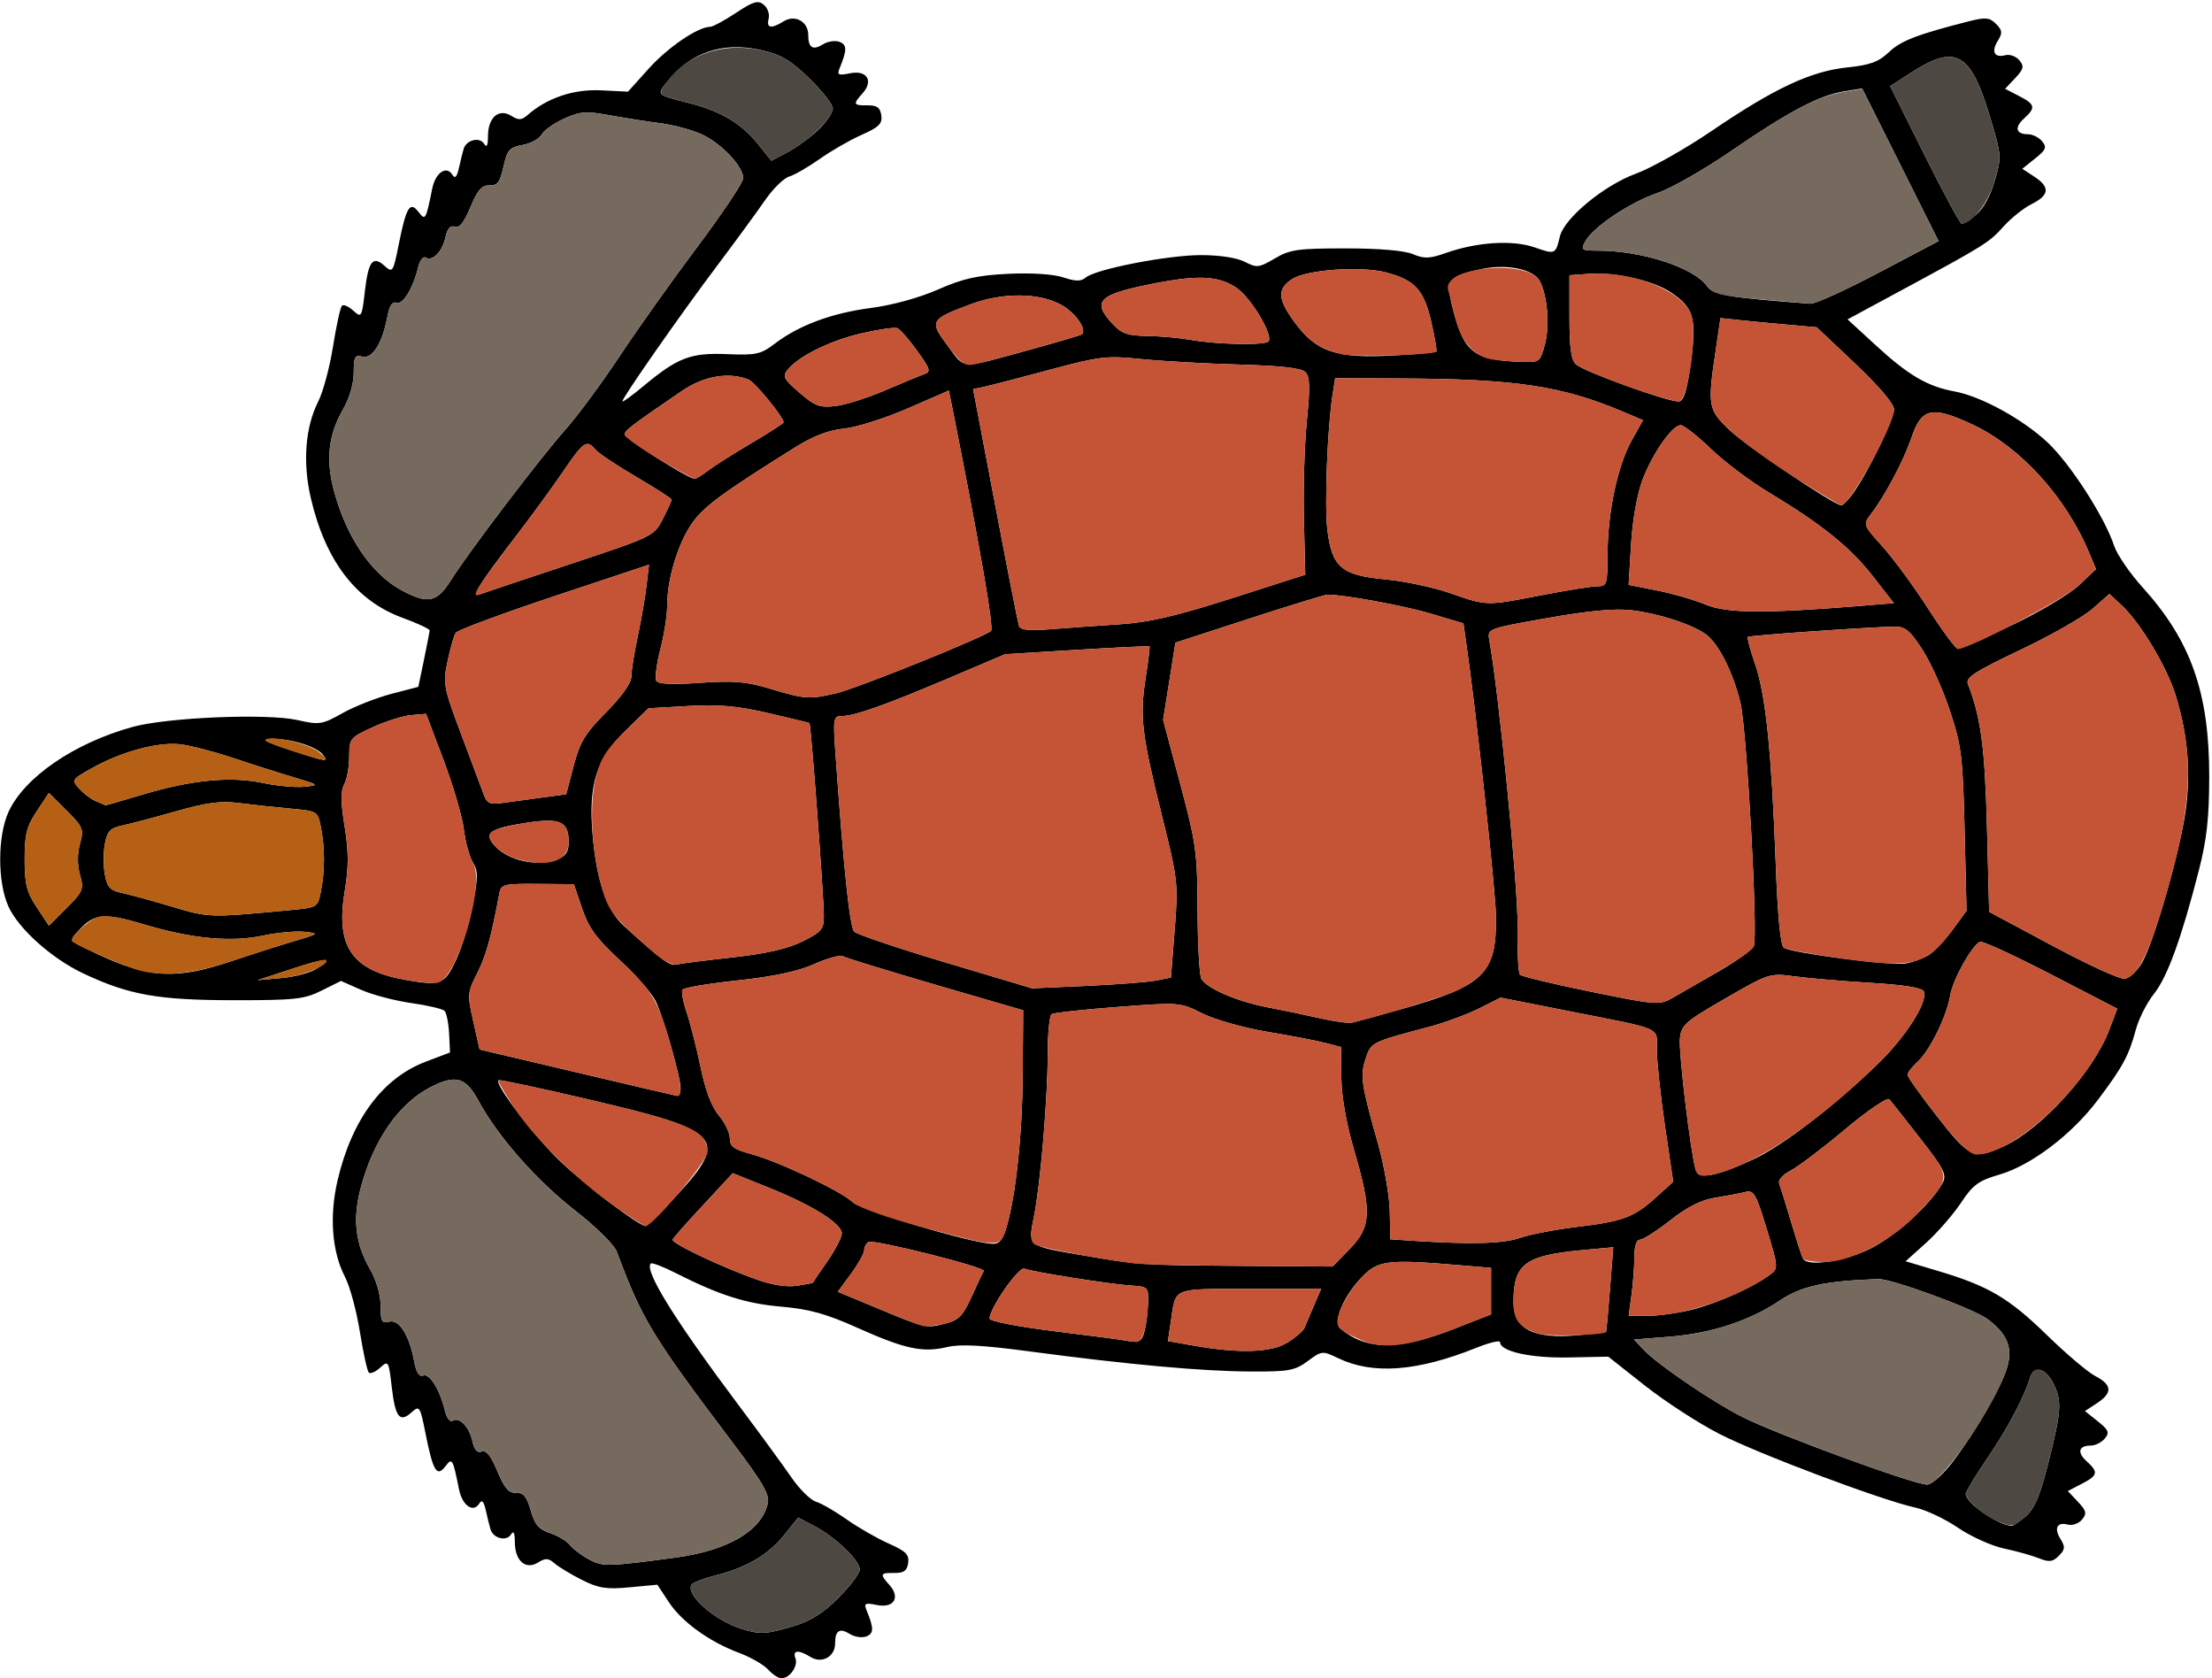 <?xml version="1.0" encoding="UTF-8" standalone="no"?>
<!DOCTYPE svg PUBLIC "-//W3C//DTD SVG 1.1//EN"
"http://www.w3.org/Graphics/SVG/1.1/DTD/svg11.dtd">
<svg width="791px" height="600px"
xmlns="http://www.w3.org/2000/svg" version="1.1">
<g transform="translate(0000, 0000) scale(1, 1)">
<path fill="#000000" stroke="none" d="
M 274.66 596.86
C 273.09 595.14 268.48 592.48 264.41 590.96
C 253.73 586.99 243.90 579.90 239.17 572.77
L 235.06 566.54
L 225.13 567.47
C 216.87 568.26 214.05 567.81 208.09 564.82
C 204.17 562.85 199.77 560.18 198.31 558.91
C 196.13 557.01 195.08 556.94 192.43 558.59
C 188.00 561.36 184.14 558.03 184.11 551.41
C 184.09 547.89 183.68 547.06 182.68 548.64
C 181.08 551.14 176.41 549.98 175.43 546.83
C 175.08 545.71 174.32 542.67 173.75 540.08
C 173.01 536.72 172.34 535.98 171.38 537.52
C 169.25 540.98 165.31 538.26 164.16 532.51
C 161.88 521.28 161.72 521.01 159.21 524.29
C 156.21 528.19 154.85 525.92 152.21 512.69
C 150.24 502.74 150.00 502.37 147.22 504.88
C 142.94 508.75 141.36 506.75 140.09 495.90
C 139.00 486.50 138.87 486.29 135.93 488.96
C 134.25 490.48 132.44 491.26 131.88 490.70
C 131.33 490.16 129.89 483.60 128.69 476.13
C 127.50 468.66 125.10 459.81 123.36 456.48
C 118.70 447.52 117.72 434.77 120.72 421.98
C 125.82 400.18 136.86 385.36 152.34 379.52
L 160.92 376.27
L 160.60 369.49
C 160.41 365.76 159.67 362.11 158.95 361.39
C 158.23 360.67 152.87 359.41 147.02 358.59
C 141.20 357.76 133.16 355.65 129.17 353.89
L 121.93 350.69
L 115.00 354.14
C 108.80 357.25 105.52 357.60 83.26 357.58
C 56.47 357.55 46.02 355.68 29.77 348.00
C 18.48 342.67 6.66 332.08 3.01 324.06
C -0.91 315.42 -0.91 298.98 3.01 290.34
C 8.68 277.87 26.56 265.62 47.51 259.86
C 59.90 256.46 95.45 254.99 106.35 257.42
C 114.23 259.20 115.14 259.06 122.51 254.94
C 126.78 252.54 134.65 249.46 139.95 248.06
L 149.59 245.55
L 151.59 235.97
C 152.68 230.70 153.60 225.95 153.65 225.41
C 153.68 224.88 149.33 222.83 143.98 220.88
C 127.30 214.80 116.38 200.54 111.14 178.02
C 108.18 165.31 109.17 152.62 113.81 143.52
C 115.51 140.19 117.90 131.34 119.08 123.87
C 120.28 116.40 121.72 109.84 122.27 109.30
C 122.83 108.74 124.64 109.52 126.32 111.04
C 129.27 113.71 129.39 113.50 130.48 104.10
C 131.75 93.25 133.33 91.25 137.61 95.12
C 140.39 97.63 140.63 97.26 142.60 87.31
C 145.25 74.08 146.61 71.81 149.60 75.71
C 152.12 78.99 152.28 78.72 154.55 67.49
C 155.70 61.74 159.64 59.02 161.77 62.48
C 162.73 64.02 163.40 63.28 164.14 59.92
C 164.72 57.33 165.47 54.29 165.82 53.17
C 166.80 50.02 171.47 48.86 173.08 51.36
C 174.07 52.94 174.48 52.11 174.50 48.59
C 174.53 41.97 178.39 38.64 182.83 41.41
C 185.47 43.06 186.53 42.99 188.70 41.09
C 195.64 35.01 205.15 31.81 214.88 32.29
L 224.57 32.77
L 231.98 24.53
C 238.76 16.98 249.58 9.60 253.89 9.60
C 254.87 9.60 259.03 7.36 263.16 4.62
C 269.45 0.46 271.07 -0.02 273.15 1.71
C 274.51 2.85 275.28 5.09 274.86 6.69
C 273.98 10.10 275.78 10.40 280.24 7.62
C 284.26 5.10 289.02 7.71 289.02 12.43
C 289.02 17.07 290.62 18.13 294.26 15.86
C 295.98 14.78 298.66 14.38 300.20 14.96
C 302.92 16.02 302.92 17.89 300.24 24.40
C 299.25 26.80 299.76 27.06 304.04 26.19
C 310.06 24.99 312.46 28.93 308.43 33.39
C 304.92 37.26 305.11 37.74 310.24 37.66
C 313.61 37.62 314.75 38.45 315.15 41.23
C 315.58 44.22 314.32 45.47 308.09 48.22
C 303.91 50.08 297.20 53.94 293.17 56.80
C 289.12 59.66 284.20 62.51 282.21 63.12
C 280.24 63.71 276.31 67.58 273.49 71.71
C 270.65 75.82 263.11 86.14 256.71 94.64
C 243.86 111.66 222.57 142.13 222.57 143.46
C 222.57 143.92 226.00 141.46 230.17 137.97
C 242.39 127.81 246.97 126.06 260.04 126.61
C 270.37 127.04 272.06 126.67 277.06 122.86
C 285.69 116.29 297.44 111.92 311.44 110.10
C 319.12 109.10 328.73 106.45 335.45 103.50
C 344.37 99.57 349.50 98.43 360.48 97.89
C 368.82 97.49 376.62 98.00 380.16 99.15
C 384.66 100.64 386.55 100.66 388.29 99.20
C 391.95 96.18 417.58 91.20 429.53 91.20
C 436.14 91.20 442.34 92.16 445.14 93.60
C 449.43 95.82 450.21 95.73 455.87 92.40
C 461.26 89.20 464.11 88.80 481.16 88.80
C 493.19 88.80 502.19 89.57 505.23 90.85
C 509.31 92.58 511.25 92.50 517.22 90.38
C 528.29 86.50 540.97 85.71 548.83 88.46
C 556.15 91.01 556.26 90.96 557.80 84.56
C 559.35 78.00 573.65 66.21 584.97 62.10
C 590.40 60.13 602.70 53.20 612.29 46.67
C 634.59 31.52 647.58 25.44 660.63 24.10
C 668.76 23.25 671.81 22.13 675.47 18.64
C 679.70 14.58 685.66 12.29 704.20 7.58
C 710.04 6.10 711.47 6.24 713.77 8.54
C 716.03 10.82 716.14 11.78 714.46 14.50
C 711.98 18.45 713.13 20.77 717.06 19.74
C 718.66 19.31 720.93 20.13 722.10 21.54
C 723.89 23.71 723.68 24.67 720.63 27.92
L 717.02 31.74
L 721.99 34.32
C 727.80 37.31 728.06 38.50 723.78 42.37
C 720.24 45.57 720.87 48.00 725.25 48.00
C 726.86 48.00 729.10 49.14 730.25 50.51
C 732.01 52.64 731.64 53.57 727.74 56.67
L 723.16 60.34
L 727.45 63.15
C 733.15 66.88 732.88 69.76 726.55 72.93
C 723.68 74.35 719.19 77.94 716.54 80.88
C 711.29 86.74 709.85 87.63 680.61 103.42
L 660.68 114.18
L 671.00 123.65
C 682.39 134.13 689.34 138.19 698.83 139.92
C 708.35 141.65 723.19 149.76 732.16 158.13
C 740.29 165.73 752.65 184.91 756.01 195.15
C 757.04 198.26 761.63 204.98 766.25 210.06
C 783.49 229.15 790.04 247.76 790.01 277.60
C 789.99 292.40 789.14 300.10 786.29 311.20
C 780.05 335.54 775.02 349.34 770.23 355.34
C 767.70 358.50 764.79 364.26 763.75 368.14
C 761.25 377.42 759.10 381.38 750.22 393.18
C 740.90 405.58 726.36 416.62 714.99 419.92
C 707.51 422.10 705.53 423.54 701.22 430.03
C 698.47 434.19 692.88 440.59 688.83 444.26
L 681.44 450.91
L 693.39 454.48
C 711.20 459.81 718.46 464.13 732.09 477.41
C 738.88 484.03 746.63 490.59 749.30 491.97
C 755.31 495.07 755.49 497.98 749.86 501.65
L 745.57 504.46
L 750.15 508.13
C 754.06 511.23 754.43 512.16 752.67 514.29
C 751.51 515.66 749.27 516.80 747.67 516.80
C 743.28 516.80 742.66 519.23 746.20 522.43
C 750.47 526.30 750.22 527.49 744.40 530.48
L 739.44 533.06
L 743.04 536.88
C 746.10 540.13 746.31 541.09 744.52 543.26
C 743.35 544.67 741.07 545.49 739.47 545.06
C 735.55 544.03 734.40 546.35 736.88 550.30
C 738.56 553.01 738.46 553.98 736.24 556.21
C 734.04 558.40 732.76 558.56 729.07 557.07
C 726.58 556.08 720.95 554.51 716.54 553.58
C 712.14 552.64 704.77 549.31 700.18 546.18
C 695.58 543.04 688.75 539.81 684.97 538.99
C 672.89 536.35 628.93 519.84 614.87 512.64
C 607.37 508.82 595.38 501.02 588.19 495.34
L 575.11 485.01
L 560.97 485.30
C 547.34 485.57 536.41 483.14 536.41 479.82
C 536.41 479.07 532.63 479.97 528.00 481.82
C 506.83 490.32 490.98 491.52 478.57 485.58
C 472.87 482.85 472.68 482.86 467.63 486.61
C 463.04 490.00 460.86 490.40 447.01 490.32
C 429.89 490.24 403.59 487.86 368.28 483.15
C 351.27 480.88 343.35 480.46 338.66 481.58
C 329.96 483.66 323.57 482.29 306.63 474.70
C 295.41 469.68 289.39 468.00 279.41 467.14
C 266.71 466.05 257.27 463.04 241.59 455.10
C 237.12 452.83 233.12 451.31 232.72 451.71
C 230.29 454.16 241.19 471.76 264.15 502.40
C 271.74 512.51 280.26 524.18 283.08 528.29
C 285.91 532.42 289.85 536.29 291.82 536.88
C 293.81 537.49 298.72 540.34 302.77 543.20
C 306.81 546.06 313.52 549.92 317.70 551.78
C 323.93 554.53 325.19 555.78 324.76 558.77
C 324.36 561.55 323.22 562.38 319.84 562.34
C 314.72 562.26 314.53 562.74 318.03 566.61
C 322.07 571.07 319.67 575.01 313.65 573.81
C 309.37 572.94 308.86 573.20 309.85 575.60
C 312.53 582.11 312.53 583.98 309.80 585.04
C 308.27 585.62 305.59 585.22 303.86 584.14
C 300.23 581.87 298.63 582.93 298.63 587.57
C 298.63 592.29 293.87 594.90 289.85 592.38
C 285.54 589.71 283.32 589.89 284.44 592.82
C 285.50 595.57 282.42 600.00 279.46 600.00
C 278.39 600.00 276.23 598.59 274.66 596.86
M 283.53 581.42
C 289.84 579.55 294.32 576.75 299.83 571.25
C 304.01 567.07 307.43 562.51 307.43 561.10
C 307.43 557.86 298.72 549.50 291.23 545.58
L 285.43 542.54
L 280.34 548.88
C 274.69 555.90 266.83 560.50 255.59 563.31
C 251.49 564.35 247.76 565.79 247.31 566.53
C 245.05 570.16 255.68 579.47 265.42 582.40
C 271.92 584.37 273.98 584.26 283.53 581.42
M 241.48 556.85
C 260.29 554.30 272.19 547.38 274.53 537.60
C 275.30 534.34 272.94 530.24 261.57 515.20
C 233.23 477.71 229.55 471.63 220.60 447.57
C 219.65 445.02 213.27 438.70 205.55 432.69
C 191.76 421.92 177.99 406.27 171.15 393.60
C 166.59 385.12 163.00 384.06 154.08 388.61
C 142.56 394.48 133.43 407.70 128.91 425.01
C 126.06 435.94 127.10 444.70 132.32 453.74
C 134.60 457.68 136.10 462.86 136.10 466.78
C 136.10 472.43 136.52 473.20 139.18 472.50
C 142.75 471.57 146.37 477.33 148.13 486.75
C 148.86 490.69 149.92 492.32 151.36 491.76
C 153.64 490.88 157.34 496.91 159.14 504.46
C 159.74 506.93 160.95 508.48 161.83 507.92
C 164.28 506.42 167.79 510.03 168.93 515.22
C 169.62 518.35 170.67 519.54 172.26 518.93
C 173.86 518.32 175.56 520.43 177.85 525.94
C 180.38 532.02 181.91 533.81 184.56 533.71
C 187.23 533.63 188.38 535.02 189.79 540.00
C 191.23 545.06 192.67 546.75 196.66 548.08
C 199.45 548.99 202.63 550.90 203.74 552.30
C 204.84 553.71 207.92 556.03 210.56 557.46
C 215.52 560.16 217.22 560.11 241.48 556.85
M 724.49 542.00
C 727.59 539.28 729.58 534.53 732.57 522.59
C 737.22 504.16 737.41 500.69 734.11 494.32
C 731.40 489.07 727.30 488.10 725.99 492.40
C 723.80 499.57 717.95 510.59 710.78 521.15
C 706.47 527.49 702.93 533.31 702.93 534.06
C 702.93 537.23 714.06 545.02 719.25 545.50
C 719.87 545.55 722.23 543.98 724.49 542.00
M 698.29 522.62
C 706.70 511.49 715.52 496.21 717.70 489.02
C 719.86 481.86 717.86 476.88 710.70 471.57
C 705.74 467.87 676.37 457.12 671.71 457.28
C 652.67 457.92 644.18 459.76 636.48 464.94
C 625.69 472.21 611.84 476.74 596.80 477.90
L 584.33 478.88
L 587.85 482.62
C 592.67 487.76 612.19 501.04 622.87 506.46
C 635.43 512.83 685.51 531.15 689.26 530.74
C 690.99 530.56 695.06 526.90 698.29 522.62
M 460.40 479.97
C 463.28 478.19 466.00 475.86 466.45 474.77
C 466.90 473.68 468.42 470.10 469.83 466.80
L 472.41 460.80
L 446.93 460.80
C 418.78 460.80 420.54 460.08 418.70 472.32
L 417.64 479.44
L 426.98 481.09
C 443.26 483.95 454.55 483.58 460.40 479.97
M 519.99 475.07
L 533.20 469.90
L 533.20 461.58
L 533.20 453.26
L 520.96 452.24
C 496.46 450.16 492.76 450.62 487.17 456.40
C 480.40 463.39 476.49 472.66 479.32 474.99
C 488.75 482.83 500.12 482.85 519.99 475.07
M 409.32 475.73
C 409.91 473.38 410.47 468.88 410.55 465.73
C 410.71 460.14 410.54 459.98 404.31 459.58
C 396.86 459.10 369.42 454.74 366.31 453.55
C 364.28 452.77 353.87 467.71 353.87 471.41
C 353.87 472.32 363.94 474.29 376.69 475.87
C 389.24 477.42 400.59 478.90 401.90 479.17
C 407.38 480.22 408.29 479.81 409.32 475.73
M 574.29 476.22
C 574.44 476.10 575.08 469.23 575.72 460.94
L 576.89 445.90
L 565.74 446.93
C 545.29 448.83 541.21 451.92 541.21 465.50
C 541.21 475.18 548.38 478.83 564.43 477.34
C 569.71 476.85 574.15 476.34 574.29 476.22
M 347.50 463.47
C 349.56 458.93 351.48 454.83 351.77 454.37
C 352.59 453.06 312.32 442.96 310.59 444.03
C 309.74 444.56 309.03 445.89 309.03 446.98
C 309.03 448.08 306.90 451.86 304.31 455.39
L 299.59 461.81
L 313.52 467.60
C 331.21 474.96 331.13 474.94 337.98 473.20
C 342.85 471.97 344.31 470.46 347.50 463.47
M 605.76 468.02
C 614.75 465.66 627.18 460.03 633.07 455.62
C 635.95 453.44 635.92 452.94 631.76 439.34
C 627.87 426.54 627.16 425.38 623.98 426.18
C 622.06 426.66 617.24 427.55 613.30 428.19
C 608.38 428.96 603.35 431.50 597.29 436.26
C 592.42 440.08 587.55 443.20 586.44 443.20
C 585.20 443.20 584.44 445.50 584.44 449.38
C 584.44 452.77 583.98 458.90 583.42 462.98
L 582.41 470.40
L 589.49 470.40
C 593.39 470.40 600.71 469.33 605.76 468.02
M 290.65 458.59
C 290.65 458.48 293.01 455.04 295.86 450.94
C 298.69 446.83 301.03 442.35 301.03 440.96
C 301.03 437.47 290.59 430.91 275.10 424.67
L 262.04 419.41
L 251.52 430.74
C 245.72 436.96 240.77 442.54 240.53 443.17
C 240.02 444.45 258.00 452.98 270.77 457.50
C 276.21 459.42 281.49 460.22 285.02 459.66
C 288.11 459.18 290.64 458.69 290.65 458.59
M 482.70 446.46
C 490.39 438.59 490.63 433.10 484.22 411.20
C 481.41 401.57 479.72 392.03 479.66 385.17
L 479.56 374.32
L 473.96 372.86
C 470.87 372.06 461.52 370.26 453.14 368.86
C 444.75 367.46 434.35 364.51 429.93 362.30
C 421.95 358.30 421.81 358.30 399.70 359.98
C 387.46 360.91 376.85 362.06 376.08 362.53
C 375.31 363.01 374.68 369.28 374.67 376.50
C 374.65 392.78 372.04 423.55 369.72 435.01
C 367.57 445.55 367.41 445.41 386.66 448.70
C 407.70 452.29 407.75 452.30 443.62 452.56
L 476.51 452.80
L 482.70 446.46
M 668.86 446.37
C 678.00 441.81 690.75 430.21 694.67 422.88
C 696.22 419.98 695.18 417.90 686.65 406.98
C 681.27 400.06 676.29 393.76 675.58 392.99
C 674.90 392.21 667.79 397.06 659.80 403.74
C 651.81 410.45 643.05 417.07 640.34 418.48
C 637.51 419.94 635.76 421.90 636.23 423.10
C 636.66 424.26 638.60 430.50 640.53 436.99
C 642.46 443.49 644.36 449.34 644.76 450.00
C 646.54 452.96 659.62 450.99 668.86 446.37
M 359.92 438.80
C 363.32 427.17 365.61 405.36 365.73 383.39
L 365.88 361.18
L 334.51 352.05
C 317.26 347.02 302.39 342.43 301.46 341.87
C 300.53 341.30 295.90 342.54 291.20 344.66
C 285.30 347.28 276.71 349.12 263.74 350.51
C 253.34 351.62 244.49 353.12 244.04 353.84
C 243.59 354.54 244.28 358.24 245.58 362.02
C 246.86 365.81 249.08 374.58 250.53 381.50
C 252.22 389.74 254.48 395.71 257.06 398.77
C 259.22 401.34 261.00 405.04 261.00 406.99
C 261.00 409.87 262.42 410.91 268.56 412.56
C 278.31 415.17 300.90 425.87 305.03 429.86
C 308.04 432.75 347.13 444.38 354.81 444.67
C 357.34 444.77 358.59 443.34 359.92 438.80
M 543.61 442.53
C 547.14 441.31 556.15 439.57 563.64 438.66
C 580.47 436.62 584.24 435.23 592.10 428.13
L 598.33 422.50
L 595.43 402.85
C 593.84 392.05 592.51 379.82 592.50 375.71
C 592.45 366.93 595.43 368.30 561.72 361.62
L 536.60 356.66
L 528.90 360.54
C 524.65 362.67 516.50 365.66 510.79 367.18
C 490.32 372.59 490.28 372.62 488.34 378.50
C 486.34 384.58 486.79 387.74 492.71 408.66
C 494.94 416.50 496.86 427.46 496.97 432.99
L 497.18 443.06
L 505.98 443.63
C 526.46 444.94 537.59 444.62 543.61 442.53
M 242.46 426.86
C 260.60 407.01 258.07 404.22 211.97 393.41
C 193.71 389.12 178.54 385.87 178.23 386.18
C 176.76 387.65 191.73 407.15 200.94 415.74
C 210.46 424.64 228.32 438.13 230.85 438.32
C 231.44 438.37 236.66 433.22 242.46 426.86
M 626.88 414.53
C 637.36 409.71 656.47 395.06 671.85 380.00
C 681.73 370.34 689.40 358.19 687.98 354.50
C 687.47 353.15 681.24 352.13 669.05 351.39
C 659.06 350.78 646.81 349.74 641.81 349.07
C 632.83 347.87 632.58 347.95 617.00 356.94
C 602.55 365.28 601.21 366.46 600.73 371.33
C 600.25 376.21 604.46 411.46 606.33 418.10
C 607.36 421.78 613.33 420.74 626.88 414.53
M 716.54 409.81
C 730.01 403.65 748.54 383.22 754.22 368.26
L 757.13 360.61
L 733.20 348.24
C 720.03 341.42 708.68 336.22 707.96 336.66
C 704.73 338.66 698.37 350.19 697.38 355.90
C 696.02 363.70 690.01 375.76 685.50 379.84
C 683.64 381.52 682.12 383.50 682.12 384.26
C 682.12 385.01 686.91 391.74 692.77 399.22
C 704.41 414.06 705.83 414.70 716.54 409.81
M 243.38 389.17
C 243.38 385.04 237.27 363.63 234.42 357.81
C 233.07 355.06 227.28 348.46 221.54 343.17
C 213.30 335.55 210.51 331.73 208.17 324.83
L 205.21 316.10
L 192.21 316.00
C 180.38 315.90 179.18 316.18 178.62 319.15
C 175.64 335.09 173.83 341.66 170.66 347.90
C 167.13 354.85 167.09 355.57 169.25 365.17
L 171.51 375.20
L 206.24 383.39
C 225.35 387.90 241.53 391.70 242.18 391.79
C 242.84 391.90 243.38 390.72 243.38 389.17
M 501.18 360.75
C 530.67 352.43 535.08 348.18 534.98 328.00
C 534.93 319.41 527.79 253.63 524.25 229.44
L 523.31 222.86
L 511.84 219.44
C 502.33 216.58 480.96 212.64 474.76 212.59
C 473.88 212.59 461.26 216.45 446.74 221.17
L 420.32 229.76
L 418.13 243.55
L 415.92 257.36
L 422.05 280.27
C 427.73 301.54 428.18 304.83 428.24 325.60
C 428.29 337.92 428.92 348.91 429.64 350.02
C 431.91 353.54 442.53 358.06 453.22 360.11
C 458.91 361.20 467.52 362.99 472.36 364.10
C 477.19 365.22 482.25 365.87 483.57 365.58
C 484.88 365.30 492.81 363.12 501.18 360.75
M 614.56 347.28
C 621.00 343.57 626.67 339.50 627.16 338.22
C 628.70 334.24 624.63 260.46 622.36 251.20
C 619.62 239.95 614.23 229.50 609.61 226.48
C 604.03 222.83 592.83 219.28 583.42 218.16
C 577.56 217.47 568.08 218.35 553.35 220.96
C 532.00 224.72 531.84 224.78 532.56 228.77
C 536.01 247.95 542.89 317.42 542.67 330.86
C 542.52 339.92 542.91 347.84 543.53 348.46
C 544.14 349.09 555.59 351.82 568.94 354.56
C 592.39 359.33 593.43 359.41 598.05 356.77
C 600.70 355.26 608.13 350.99 614.56 347.28
M 413.61 350.51
L 418.72 349.47
L 420.06 332.42
C 421.36 315.92 421.22 314.58 415.55 291.81
C 408.25 262.46 407.53 256.27 409.67 242.43
C 410.63 236.34 411.24 231.23 411.06 231.07
C 410.87 230.91 399.18 231.47 385.09 232.32
L 359.47 233.87
L 339.46 242.37
C 316.66 252.05 305.51 256.00 300.96 256.00
C 297.99 256.00 297.86 256.80 298.80 270.00
C 301.73 311.14 303.88 331.49 305.48 333.09
C 306.46 334.06 321.17 339.02 338.16 344.10
L 369.08 353.33
L 388.79 352.45
C 399.63 351.95 410.81 351.09 413.61 350.51
M 163.05 343.28
C 165.12 338.91 167.82 330.06 169.06 323.60
C 170.96 313.62 170.98 311.33 169.10 308.32
C 167.89 306.38 166.43 301.07 165.87 296.51
C 165.31 291.95 162.03 280.78 158.60 271.71
L 152.36 255.20
L 147.06 255.66
C 144.13 255.90 137.94 257.86 133.32 259.97
C 125.13 263.71 124.89 264.02 124.89 270.42
C 124.89 274.05 124.09 278.51 123.12 280.34
C 121.79 282.80 121.82 286.77 123.25 295.52
C 124.70 304.58 124.72 309.95 123.31 318.32
C 119.90 338.48 125.76 347.01 145.31 350.37
C 157.64 352.50 158.92 351.97 163.05 343.28
M 113.22 346.32
C 119.50 342.22 116.87 342.27 104.03 346.50
L 92.07 350.42
L 100.68 349.66
C 105.41 349.25 111.06 347.74 113.22 346.32
M 765.97 344.19
C 770.23 336.88 779.55 304.42 781.58 289.74
C 783.49 276.10 782.32 262.64 778.03 248.69
C 774.83 238.29 765.28 222.43 758.46 216.18
L 754.30 212.35
L 748.23 217.68
C 744.90 220.61 733.28 227.23 722.40 232.38
C 706.25 240.05 702.84 242.26 703.70 244.48
C 708.35 256.45 709.79 267.15 710.52 295.39
L 711.31 325.98
L 733.95 338.11
C 746.39 344.78 757.98 350.10 759.70 349.92
C 761.41 349.74 764.23 347.17 765.97 344.19
M 83.26 343.46
C 89.86 341.23 99.60 338.13 104.88 336.56
C 114.17 333.81 114.29 333.70 108.88 333.12
C 105.81 332.80 99.13 333.41 94.07 334.48
C 82.56 336.93 68.66 335.62 51.38 330.45
C 37.31 326.24 33.61 326.58 28.17 332.62
C 24.61 336.56 24.23 336.05 34.17 340.75
C 53.29 349.81 62.91 350.34 83.26 343.46
M 261.80 342.29
C 274.10 340.93 281.70 339.18 287.02 336.54
C 293.76 333.18 294.62 332.16 294.61 327.57
C 294.58 320.29 290.00 258.80 289.45 258.50
C 289.21 258.37 282.53 256.75 274.61 254.91
C 263.50 252.35 256.95 251.78 246.04 252.40
L 231.89 253.22
L 223.48 261.42
C 213.25 271.41 210.38 280.51 211.90 298.22
C 213.31 314.75 216.92 325.38 223.00 330.91
C 236.20 342.94 239.54 345.44 241.78 344.85
C 243.10 344.51 252.11 343.36 261.80 342.29
M 689.76 341.39
C 691.76 340.11 695.60 336.05 698.31 332.34
L 703.22 325.60
L 702.53 296.80
C 701.91 270.70 701.43 266.72 697.39 254.43
C 694.96 246.98 690.52 237.07 687.56 232.43
C 683.16 225.57 681.33 224.00 677.73 224.03
C 669.39 224.10 625.59 227.15 625.02 227.71
C 624.71 228.02 625.88 232.42 627.63 237.47
C 631.41 248.42 633.50 268.78 634.98 308.42
C 635.67 327.33 636.69 338.06 637.88 338.82
C 640.81 340.74 676.08 345.31 681.32 344.46
C 683.96 344.03 687.75 342.66 689.76 341.39
M 28.60 312.75
C 27.62 309.22 27.62 305.18 28.60 301.65
C 30.04 296.45 29.73 295.70 23.81 289.78
L 17.49 283.46
L 13.15 290.02
C 9.53 295.49 8.81 298.32 8.81 307.20
C 8.81 316.08 9.53 318.91 13.15 324.38
L 17.49 330.94
L 23.81 324.62
C 29.73 318.70 30.04 317.95 28.60 312.75
M 103.65 325.38
C 113.59 324.43 113.61 324.42 114.76 318.62
C 116.22 311.22 116.22 303.18 114.76 295.78
C 113.61 289.97 113.61 289.97 103.65 289.06
C 98.15 288.56 89.96 287.68 85.41 287.09
C 79.00 286.26 73.93 286.93 62.99 290.03
C 55.21 292.24 46.52 294.54 43.68 295.14
C 39.41 296.05 38.37 297.15 37.50 301.71
C 36.94 304.74 36.94 309.66 37.50 312.69
C 38.37 317.25 39.39 318.35 43.68 319.25
C 46.52 319.86 54.60 322.06 61.65 324.18
C 74.76 328.10 74.90 328.10 103.65 325.38
M 199.24 307.23
C 202.36 306.06 203.35 304.54 203.35 301.04
C 203.35 293.62 200.34 292.27 187.97 294.19
C 175.09 296.19 172.84 297.87 176.92 302.38
C 181.75 307.71 192.08 309.97 199.24 307.23
M 51.16 284.02
C 68.64 278.80 82.51 277.47 94.07 279.92
C 99.13 280.99 105.81 281.60 108.88 281.28
C 114.29 280.70 114.17 280.59 104.88 277.84
C 99.60 276.27 89.86 273.18 83.26 270.96
C 76.67 268.74 68.24 266.56 64.58 266.11
C 56.65 265.15 43.59 268.64 33.00 274.56
C 25.62 278.67 25.52 278.83 28.34 281.97
C 29.93 283.73 32.66 285.76 34.43 286.48
C 36.19 287.20 37.68 287.84 37.74 287.90
C 37.80 287.95 43.84 286.21 51.16 284.02
M 193.71 285.14
L 202.47 283.97
L 205.13 273.81
C 207.37 265.26 209.21 262.22 216.79 254.58
C 222.41 248.91 225.77 244.14 225.77 241.87
C 225.77 239.87 226.80 233.41 228.06 227.52
C 229.31 221.62 230.72 213.44 231.20 209.34
L 232.08 201.89
L 198.10 213.18
C 179.42 219.41 163.60 225.28 162.97 226.24
C 162.33 227.22 161.02 231.79 160.04 236.42
C 158.36 244.46 158.58 245.65 165.04 262.82
C 168.75 272.70 172.39 282.38 173.09 284.30
C 174.16 287.20 175.32 287.70 179.66 287.06
C 182.57 286.64 188.88 285.78 193.71 285.14
M 115.30 269.63
C 112.93 266.77 103.50 263.97 96.87 264.14
C 93.19 264.26 94.70 265.15 103.28 267.97
C 117.00 272.50 117.79 272.61 115.30 269.63
M 299.12 247.81
C 306.55 246.05 351.83 227.82 354.38 225.57
C 355.47 224.61 350.59 196.34 340.95 147.81
L 339.31 139.62
L 324.58 146.03
C 316.46 149.55 306.23 152.80 301.83 153.23
C 296.37 153.76 290.88 155.86 284.55 159.81
C 258.23 176.24 251.61 181.10 247.42 187.15
C 242.39 194.42 238.58 207.04 238.58 216.51
C 238.58 219.94 237.48 227.01 236.12 232.22
C 234.77 237.44 234.15 242.50 234.72 243.44
C 235.43 244.58 240.65 244.80 250.40 244.11
C 262.39 243.28 266.86 243.65 275.41 246.22
C 287.95 250.00 289.50 250.10 299.12 247.81
M 719.47 223.49
C 729.31 218.80 740.10 212.38 743.44 209.23
L 749.53 203.47
L 747.05 197.55
C 738.74 177.66 722.45 159.78 705.43 151.81
C 690.92 145.02 687.16 145.79 683.61 156.27
C 680.76 164.66 674.30 176.85 669.04 183.79
C 666.17 187.55 666.22 187.65 673.23 195.44
C 677.12 199.78 684.46 209.76 689.53 217.65
C 694.61 225.55 699.39 232.00 700.16 232.00
C 700.95 232.00 709.63 228.18 719.47 223.49
M 400.48 223.18
C 410.97 222.48 420.54 220.26 440.51 213.87
L 466.75 205.47
L 466.27 185.54
C 466.00 174.58 466.48 158.75 467.33 150.40
C 468.53 138.54 468.42 134.74 466.83 133.07
C 465.39 131.58 458.43 130.77 443.36 130.35
C 431.56 130.02 415.80 129.14 408.31 128.38
C 395.66 127.10 393.34 127.38 375.48 132.18
C 364.92 135.01 354.41 137.74 352.14 138.24
L 347.99 139.12
L 355.84 180.37
C 360.15 203.04 363.99 222.54 364.36 223.70
C 364.88 225.26 367.77 225.58 375.87 224.94
C 381.83 224.46 392.89 223.68 400.48 223.18
M 665.67 216.58
L 677.23 215.63
L 669.68 205.95
C 661.54 195.55 651.42 187.41 632.45 176.00
C 625.85 172.05 616.55 165.02 611.74 160.40
C 606.94 155.78 602.12 152.00 601.02 152.00
C 597.99 152.00 591.01 161.98 587.37 171.50
C 585.44 176.62 583.80 185.79 583.27 194.54
L 582.39 209.10
L 592.50 211.09
C 598.05 212.18 605.90 214.45 609.93 216.14
C 617.46 219.28 631.04 219.39 665.67 216.58
M 551.15 212.80
C 560.22 211.04 569.25 209.60 571.23 209.60
C 574.63 209.60 574.84 208.96 574.87 198.00
C 574.90 183.12 578.45 166.43 583.53 157.36
L 587.52 150.22
L 580.78 147.36
C 558.73 137.98 542.12 135.47 500.92 135.30
L 477.45 135.20
L 476.57 140.80
C 474.66 152.86 473.58 180.74 474.68 189.55
C 476.35 202.83 479.68 205.66 495.42 207.14
C 502.25 207.78 512.64 209.98 518.52 212.03
C 531.81 216.67 531.27 216.66 551.15 212.80
M 161.13 207.60
C 167.33 197.70 193.07 163.82 202.17 153.60
C 206.48 148.75 215.25 136.88 221.67 127.20
C 228.08 117.52 240.63 99.87 249.55 88.00
C 258.45 76.13 265.77 65.20 265.77 63.73
C 265.82 59.47 257.68 50.98 250.64 47.89
C 247.08 46.34 240.58 44.61 236.18 44.06
C 231.78 43.50 223.71 42.24 218.25 41.25
C 209.53 39.66 207.50 39.81 201.74 42.42
C 198.12 44.03 194.50 46.61 193.70 48.10
C 192.88 49.60 189.82 51.28 186.89 51.82
C 182.17 52.72 181.37 53.62 180.04 59.62
C 178.82 65.14 177.88 66.38 175.03 66.29
C 172.29 66.19 170.80 67.90 168.24 74.06
C 165.95 79.57 164.25 81.68 162.65 81.07
C 161.07 80.46 160.01 81.65 159.32 84.78
C 158.18 89.97 154.68 93.58 152.23 92.08
C 151.35 91.52 150.13 93.07 149.54 95.54
C 147.73 103.09 144.03 109.12 141.76 108.24
C 140.31 107.68 139.26 109.31 138.52 113.25
C 136.76 122.67 133.14 128.43 129.57 127.50
C 126.91 126.80 126.50 127.57 126.50 133.22
C 126.50 137.14 124.99 142.32 122.72 146.26
C 117.50 155.30 116.46 164.06 119.31 174.99
C 123.73 191.95 132.84 205.34 143.95 211.22
C 153.04 216.02 156.29 215.33 161.13 207.60
M 203.80 201.70
C 233.63 191.78 233.89 191.66 237.03 185.52
C 238.76 182.11 240.18 179.01 240.18 178.61
C 240.18 178.22 234.48 174.56 227.50 170.48
C 220.54 166.40 213.97 162.00 212.90 160.72
C 209.82 157.02 208.69 157.81 201.48 168.40
C 197.75 173.90 190.27 184.16 184.86 191.20
C 171.46 208.64 168.27 213.70 171.33 212.56
C 172.66 212.06 187.26 207.18 203.80 201.70
M 662.69 176.30
C 667.98 168.88 677.30 149.82 677.31 146.40
C 677.33 144.45 671.97 138.13 663.51 130.11
L 649.66 117.01
L 639.08 116.06
C 633.25 115.55 625.50 114.82 621.86 114.42
L 615.23 113.71
L 613.46 125.73
C 610.56 145.15 610.82 146.51 618.60 153.86
C 624.65 159.57 655.43 180.30 658.39 180.67
C 659.00 180.74 660.93 178.77 662.69 176.30
M 253.18 168.26
C 255.28 166.64 262.21 162.24 268.60 158.48
C 274.99 154.72 280.21 151.34 280.21 151.01
C 280.21 149.14 269.98 136.64 267.69 135.71
C 260.71 132.90 251.71 134.40 243.95 139.70
C 225.63 152.21 223.37 153.92 223.37 155.36
C 223.37 156.75 246.11 171.14 248.38 171.18
C 248.91 171.18 251.07 169.87 253.18 168.26
M 316.24 139.66
C 322.40 137.01 328.76 134.38 330.36 133.84
C 332.99 132.91 332.76 132.11 327.96 125.41
C 325.03 121.34 321.84 117.70 320.87 117.31
C 319.89 116.94 314.14 117.78 308.09 119.17
C 296.91 121.76 285.77 127.23 281.72 132.11
C 279.72 134.51 280.18 135.44 285.85 140.35
C 291.36 145.14 293.10 145.79 298.63 145.18
C 302.15 144.80 310.08 142.30 316.24 139.66
M 604.63 129.58
C 606.75 113.79 605.69 110.02 597.56 104.56
C 591.22 100.29 577.62 97.22 568.11 97.90
L 561.23 98.40
L 561.23 113.31
C 561.23 124.58 561.82 128.74 563.63 130.30
C 566.73 133.01 597.32 143.98 600.42 143.52
C 602.14 143.26 603.32 139.38 604.63 129.58
M 369.74 124.61
C 378.91 122.08 386.63 119.79 386.89 119.54
C 388.71 117.71 384.63 111.87 379.54 109.02
C 371.64 104.59 358.53 104.50 347.03 108.80
C 332.60 114.19 332.28 114.77 338.88 123.60
C 345.32 132.21 342.52 132.11 369.74 124.61
M 552.47 123.02
C 554.23 116.46 553.35 105.68 550.61 100.46
C 548.40 96.26 538.82 94.26 529.95 96.16
C 517.51 98.83 516.79 99.87 519.75 111.20
C 523.65 126.08 527.23 128.77 543.95 129.36
C 550.56 129.60 550.74 129.47 552.47 123.02
M 513.62 125.71
C 513.91 125.42 513.09 120.61 511.80 115.02
C 509.15 103.63 506.06 100.21 495.83 97.44
C 486.87 95.02 467.25 96.38 462.05 99.79
C 456.71 103.28 456.87 106.83 462.70 114.88
C 470.64 125.84 477.77 128.26 498.73 127.06
C 506.62 126.61 513.33 126.00 513.62 125.71
M 453.67 122.00
C 455.18 119.44 447.27 106.34 442.10 102.86
C 435.53 98.45 428.02 98.19 410.49 101.78
C 392.75 105.41 390.50 107.87 397.82 115.76
C 401.07 119.28 403.20 120.02 410.23 120.11
C 414.91 120.18 421.95 120.82 425.92 121.52
C 435.45 123.22 452.78 123.52 453.67 122.00
M 671.81 97.49
L 693.23 86.19
L 679.57 58.91
L 665.90 31.62
L 659.46 32.66
C 650.57 34.08 639.48 39.94 619.11 53.95
C 609.55 60.53 597.67 67.31 592.69 69.01
C 582.78 72.38 569.58 81.25 566.85 86.35
C 565.24 89.36 565.58 89.60 571.28 89.60
C 587.17 89.60 605.80 95.66 610.50 102.37
C 612.66 105.46 618.31 106.40 647.42 108.58
C 649.04 108.70 660.00 103.71 671.81 97.49
M 706.62 76.77
C 709.16 74.77 711.71 70.18 713.29 64.72
C 715.81 56.10 715.76 55.58 711.56 41.60
C 704.68 18.67 699.31 15.70 683.43 25.95
L 675.92 30.80
L 688.20 55.41
C 694.96 68.93 700.93 80.00 701.49 80.00
C 702.05 80.00 704.36 78.54 706.62 76.77
M 292.62 46.42
C 295.49 43.68 297.83 40.26 297.83 38.82
C 297.83 37.36 294.03 32.51 289.40 28.03
C 282.55 21.39 279.30 19.50 271.90 17.86
C 258.37 14.83 246.81 18.78 238.58 29.23
C 234.79 34.05 234.51 33.79 246.57 36.88
C 257.60 39.71 265.13 44.14 270.73 51.12
L 275.83 57.46
L 281.62 54.42
C 284.81 52.75 289.76 49.15 292.62 46.42"/>
<path fill="#4e4843" stroke="none" d="
M 265.42 582.40
C 255.68 579.47 245.05 570.16 247.31 566.53
C 247.76 565.79 251.49 564.35 255.59 563.31
C 266.83 560.50 274.69 555.90 280.34 548.88
L 285.43 542.54
L 291.23 545.58
C 298.72 549.50 307.43 557.86 307.43 561.10
C 307.43 562.51 304.01 567.07 299.83 571.25
C 294.32 576.75 289.84 579.55 283.53 581.42
C 273.98 584.26 271.92 584.37 265.42 582.40"/>
<path fill="#4e4843" stroke="none" d="
M 714.14 543.81
C 709.66 542.02 702.93 536.18 702.93 534.06
C 702.93 533.31 706.47 527.49 710.78 521.15
C 717.95 510.59 723.80 499.57 725.99 492.40
C 727.30 488.10 731.40 489.07 734.11 494.32
C 737.41 500.69 737.22 504.16 732.57 522.59
C 729.58 534.53 727.59 539.28 724.49 542.00
C 719.89 546.02 719.76 546.03 714.14 543.81"/>
<path fill="#4e4843" stroke="none" d="
M 688.20 55.41
L 675.92 30.80
L 683.43 25.95
C 699.31 15.70 704.68 18.67 711.56 41.60
C 715.76 55.58 715.81 56.10 713.29 64.72
C 711.05 72.43 705.21 80.00 701.49 80.00
C 700.93 80.00 694.96 68.93 688.20 55.41"/>
<path fill="#4e4843" stroke="none" d="
M 270.73 51.12
C 265.13 44.14 257.60 39.71 246.57 36.88
C 234.63 33.82 234.91 34.10 238.60 29.12
C 245.90 19.26 258.66 15.02 272.19 17.97
C 279.32 19.52 282.60 21.44 289.40 28.03
C 294.03 32.51 297.83 37.36 297.83 38.82
C 297.83 42.14 289.18 50.46 281.62 54.42
L 275.83 57.46
L 270.73 51.12"/>
<path fill="#766a5e" stroke="none" d="
M 210.56 557.46
C 207.92 556.03 204.84 553.71 203.74 552.30
C 202.63 550.90 199.45 548.99 196.66 548.08
C 192.67 546.75 191.23 545.06 189.79 540.00
C 188.38 535.02 187.23 533.63 184.56 533.71
C 181.91 533.81 180.38 532.02 177.85 525.94
C 175.56 520.43 173.86 518.32 172.26 518.93
C 170.67 519.54 169.62 518.35 168.93 515.22
C 167.79 510.03 164.28 506.42 161.83 507.92
C 160.95 508.48 159.74 506.93 159.14 504.46
C 157.34 496.91 153.64 490.88 151.36 491.76
C 149.92 492.32 148.86 490.69 148.13 486.75
C 146.37 477.33 142.75 471.57 139.18 472.50
C 136.52 473.20 136.10 472.43 136.10 466.78
C 136.10 462.86 134.60 457.68 132.32 453.74
C 127.10 444.70 126.06 435.94 128.91 425.01
C 133.43 407.70 142.56 394.48 154.08 388.61
C 163.00 384.06 166.59 385.12 171.15 393.60
C 177.99 406.27 191.76 421.92 205.55 432.69
C 213.27 438.70 219.65 445.02 220.60 447.57
C 229.55 471.63 233.23 477.71 261.57 515.20
C 272.94 530.24 275.30 534.34 274.53 537.60
C 272.19 547.38 260.29 554.30 241.48 556.85
C 217.22 560.11 215.52 560.16 210.56 557.46"/>
<path fill="#766a5e" stroke="none" d="
M 658.90 521.01
C 643.93 515.46 627.71 508.91 622.87 506.46
C 612.19 501.04 592.67 487.76 587.85 482.62
L 584.33 478.88
L 596.80 477.90
C 611.84 476.74 625.69 472.21 636.48 464.94
C 644.18 459.76 652.67 457.92 671.71 457.28
C 676.37 457.12 705.74 467.87 710.70 471.57
C 717.86 476.88 719.86 481.86 717.70 489.02
C 713.76 502.05 694.61 530.16 689.26 530.74
C 687.53 530.93 673.87 526.54 658.90 521.01"/>
<path fill="#766a5e" stroke="none" d="
M 143.95 211.22
C 132.84 205.34 123.73 191.95 119.31 174.99
C 116.46 164.06 117.50 155.30 122.72 146.26
C 124.99 142.32 126.50 137.14 126.50 133.22
C 126.50 127.57 126.91 126.80 129.57 127.50
C 133.14 128.43 136.76 122.67 138.52 113.25
C 139.26 109.31 140.31 107.68 141.76 108.24
C 144.03 109.12 147.73 103.09 149.54 95.54
C 150.13 93.07 151.35 91.52 152.23 92.08
C 154.68 93.58 158.18 89.97 159.32 84.78
C 160.01 81.65 161.07 80.46 162.65 81.07
C 164.25 81.68 165.95 79.57 168.24 74.06
C 170.80 67.90 172.29 66.19 175.03 66.29
C 177.88 66.38 178.82 65.14 180.04 59.62
C 181.37 53.62 182.17 52.72 186.89 51.82
C 189.82 51.28 192.88 49.60 193.70 48.10
C 194.50 46.61 198.12 44.03 201.74 42.42
C 207.50 39.81 209.53 39.66 218.25 41.25
C 223.71 42.24 231.78 43.50 236.18 44.06
C 240.58 44.61 247.08 46.34 250.64 47.89
C 257.68 50.98 265.82 59.47 265.77 63.73
C 265.77 65.20 258.45 76.13 249.55 88.00
C 240.63 99.87 228.08 117.52 221.67 127.20
C 215.25 136.88 206.48 148.75 202.17 153.60
C 193.07 163.82 167.33 197.70 161.13 207.60
C 156.29 215.33 153.04 216.02 143.95 211.22"/>
<path fill="#766a5e" stroke="none" d="
M 628.62 106.96
C 615.51 105.81 612.35 105.01 610.50 102.37
C 605.80 95.66 587.17 89.60 571.28 89.60
C 565.58 89.60 565.24 89.36 566.85 86.35
C 569.58 81.25 582.78 72.38 592.69 69.01
C 597.67 67.31 609.55 60.53 619.11 53.95
C 639.51 39.90 649.97 34.40 659.22 32.86
L 665.96 31.74
L 679.60 58.96
L 693.23 86.19
L 671.81 97.49
C 660.00 103.71 649.04 108.70 647.42 108.58
C 645.82 108.46 637.35 107.73 628.62 106.96"/>
<path fill="#c55436" stroke="none" d="
M 426.98 481.09
L 417.64 479.44
L 418.70 472.32
C 420.54 460.08 418.78 460.80 446.93 460.80
L 472.41 460.80
L 469.83 466.80
C 468.42 470.10 466.90 473.68 466.45 474.77
C 466.00 475.86 463.28 478.19 460.40 479.97
C 454.55 483.58 443.26 483.95 426.98 481.09"/>
<path fill="#c55436" stroke="none" d="
M 486.88 479.18
C 477.48 474.96 476.94 474.05 479.69 467.44
C 481.04 464.22 484.40 459.26 487.17 456.40
C 492.76 450.62 496.46 450.16 520.96 452.24
L 533.20 453.26
L 533.20 461.58
L 533.20 469.90
L 519.99 475.07
C 503.92 481.36 494.34 482.56 486.88 479.18"/>
<path fill="#c55436" stroke="none" d="
M 401.90 479.17
C 400.59 478.90 389.24 477.42 376.69 475.87
C 363.94 474.29 353.87 472.32 353.87 471.41
C 353.87 467.71 364.28 452.77 366.31 453.55
C 369.42 454.74 396.86 459.10 404.31 459.58
C 410.54 459.98 410.71 460.14 410.55 465.73
C 410.33 474.11 408.53 480.03 406.28 479.81
C 405.19 479.71 403.22 479.42 401.90 479.17"/>
<path fill="#c55436" stroke="none" d="
M 550.32 476.83
C 543.26 474.62 541.21 472.08 541.21 465.50
C 541.21 451.92 545.29 448.83 565.74 446.93
L 576.89 445.90
L 575.72 460.94
C 575.08 469.23 574.44 476.10 574.29 476.22
C 572.90 477.42 553.76 477.90 550.32 476.83"/>
<path fill="#c55436" stroke="none" d="
M 329.83 474.03
C 328.52 473.68 321.17 470.78 313.52 467.60
L 299.59 461.81
L 304.31 455.39
C 306.90 451.86 309.03 448.08 309.03 446.98
C 309.03 445.89 309.74 444.56 310.59 444.03
C 312.32 442.96 352.59 453.06 351.77 454.37
C 351.48 454.83 349.56 458.93 347.50 463.47
C 344.31 470.46 342.85 471.97 337.98 473.20
C 334.83 474.00 331.16 474.37 329.83 474.03"/>
<path fill="#c55436" stroke="none" d="
M 583.42 462.98
C 583.98 458.90 584.44 452.77 584.44 449.38
C 584.44 445.50 585.20 443.20 586.44 443.20
C 587.55 443.20 592.42 440.08 597.29 436.26
C 603.35 431.50 608.38 428.96 613.30 428.19
C 617.24 427.55 622.06 426.66 623.98 426.18
C 627.16 425.38 627.87 426.54 631.76 439.34
C 635.92 452.94 635.95 453.44 633.07 455.62
C 622.57 463.49 602.20 470.40 589.49 470.40
L 582.41 470.40
L 583.42 462.98"/>
<path fill="#c55436" stroke="none" d="
M 270.77 457.50
C 258.00 452.98 240.02 444.45 240.53 443.17
C 240.77 442.54 245.72 436.96 251.52 430.74
L 262.04 419.41
L 275.10 424.67
C 290.59 430.91 301.03 437.47 301.03 440.96
C 301.03 442.35 298.69 446.83 295.86 450.94
C 293.01 455.04 290.65 458.48 290.65 458.59
C 290.64 458.69 288.11 459.18 285.02 459.66
C 281.49 460.22 276.21 459.42 270.77 457.50"/>
<path fill="#c55436" stroke="none" d="
M 405.91 451.74
C 394.22 450.34 372.01 446.11 370.09 444.93
C 368.39 443.89 368.31 441.89 369.72 435.01
C 372.04 423.55 374.65 392.78 374.67 376.50
C 374.68 369.28 375.31 363.01 376.08 362.53
C 376.85 362.06 387.46 360.91 399.70 359.98
C 421.81 358.30 421.95 358.30 429.93 362.30
C 434.35 364.51 444.75 367.46 453.14 368.86
C 461.52 370.26 470.87 372.06 473.96 372.86
L 479.56 374.32
L 479.66 385.17
C 479.72 392.03 481.41 401.57 484.22 411.20
C 490.63 433.10 490.39 438.59 482.70 446.46
L 476.51 452.80
L 443.62 452.56
C 425.52 452.43 408.55 452.06 405.91 451.74"/>
<path fill="#c55436" stroke="none" d="
M 644.76 450.00
C 644.36 449.34 642.46 443.49 640.53 436.99
C 638.60 430.50 636.66 424.26 636.23 423.10
C 635.76 421.90 637.51 419.94 640.34 418.48
C 643.05 417.07 651.81 410.45 659.80 403.74
C 667.79 397.06 674.90 392.21 675.58 392.99
C 676.29 393.76 681.27 400.06 686.65 406.98
C 697.84 421.31 697.86 420.90 685.70 433.87
C 676.80 443.39 661.77 451.20 652.33 451.20
C 648.56 451.20 645.15 450.66 644.76 450.00"/>
<path fill="#c55436" stroke="none" d="
M 329.85 438.75
C 317.18 435.34 306.90 431.66 305.03 429.86
C 300.90 425.87 278.31 415.17 268.56 412.56
C 262.42 410.91 261.00 409.87 261.00 406.99
C 261.00 405.04 259.22 401.34 257.06 398.77
C 254.48 395.71 252.22 389.74 250.53 381.50
C 249.08 374.58 246.86 365.81 245.58 362.02
C 244.28 358.24 243.59 354.54 244.04 353.84
C 244.49 353.12 253.34 351.62 263.74 350.51
C 276.71 349.12 285.30 347.28 291.20 344.66
C 295.90 342.54 300.53 341.30 301.46 341.87
C 302.39 342.43 317.26 347.02 334.51 352.05
L 365.88 361.18
L 365.73 383.39
C 365.61 405.36 363.32 427.17 359.92 438.80
C 357.74 446.24 357.76 446.24 329.85 438.75"/>
<path fill="#c55436" stroke="none" d="
M 505.98 443.63
L 497.18 443.06
L 496.97 432.99
C 496.86 427.46 494.94 416.50 492.71 408.66
C 486.79 387.74 486.34 384.58 488.34 378.50
C 490.28 372.62 490.32 372.59 510.79 367.18
C 516.50 365.66 524.65 362.67 528.90 360.54
L 536.60 356.66
L 561.72 361.62
C 595.43 368.30 592.45 366.93 592.50 375.71
C 592.51 379.82 593.84 392.05 595.43 402.85
L 598.33 422.50
L 592.10 428.13
C 584.24 435.23 580.47 436.62 563.64 438.66
C 556.15 439.57 547.14 441.31 543.61 442.53
C 537.59 444.62 526.46 444.94 505.98 443.63"/>
<path fill="#c55436" stroke="none" d="
M 220.52 431.82
C 206.83 422.34 191.46 407.36 184.14 396.42
C 180.57 391.09 177.93 386.48 178.23 386.18
C 178.54 385.87 193.71 389.12 211.97 393.41
C 246.75 401.57 252.99 404.38 252.99 411.94
C 252.99 415.07 233.31 438.51 230.85 438.32
C 230.25 438.27 225.61 435.34 220.52 431.82"/>
<path fill="#c55436" stroke="none" d="
M 606.33 418.10
C 604.46 411.46 600.25 376.21 600.73 371.33
C 601.21 366.46 602.55 365.28 617.00 356.94
C 632.58 347.95 632.83 347.87 641.81 349.07
C 646.81 349.74 659.06 350.78 669.05 351.39
C 681.24 352.13 687.47 353.15 687.98 354.50
C 689.40 358.19 681.73 370.34 671.85 380.00
C 649.34 402.02 627.07 416.94 612.21 419.97
C 608.14 420.78 606.97 420.42 606.33 418.10"/>
<path fill="#c55436" stroke="none" d="
M 692.77 399.22
C 686.91 391.74 682.12 385.01 682.12 384.26
C 682.12 383.50 683.64 381.52 685.50 379.84
C 690.01 375.76 696.02 363.70 697.38 355.90
C 698.37 350.19 704.73 338.66 707.96 336.66
C 708.68 336.22 720.03 341.42 733.20 348.24
L 757.13 360.61
L 754.22 368.26
C 746.71 388.00 720.47 412.62 706.78 412.77
C 704.44 412.78 700.16 408.64 692.77 399.22"/>
<path fill="#c55436" stroke="none" d="
M 206.24 383.39
L 171.51 375.20
L 169.25 365.17
C 167.09 355.57 167.13 354.85 170.66 347.90
C 173.83 341.66 175.64 335.09 178.62 319.15
C 179.18 316.18 180.38 315.90 192.21 316.00
L 205.21 316.10
L 208.17 324.83
C 210.51 331.73 213.30 335.55 221.54 343.17
C 233.22 353.95 235.44 357.71 240.12 374.58
C 243.56 386.96 244.17 392.13 242.18 391.79
C 241.53 391.70 225.35 387.90 206.24 383.39"/>
<path fill="#c55436" stroke="none" d="
M 472.36 364.10
C 467.52 362.99 458.91 361.20 453.22 360.11
C 442.53 358.06 431.91 353.54 429.64 350.02
C 428.92 348.91 428.29 337.92 428.24 325.60
C 428.18 304.83 427.73 301.54 422.05 280.27
L 415.92 257.36
L 418.13 243.55
L 420.32 229.76
L 446.74 221.17
C 461.26 216.45 473.88 212.59 474.76 212.59
C 480.96 212.64 502.33 216.58 511.84 219.44
L 523.31 222.86
L 524.25 229.44
C 527.79 253.63 534.93 319.41 534.98 328.00
C 535.05 343.44 532.45 348.35 521.20 354.05
C 517.24 356.03 492.73 363.57 483.57 365.58
C 482.25 365.87 477.19 365.22 472.36 364.10"/>
<path fill="#c55436" stroke="none" d="
M 568.94 354.56
C 555.59 351.82 544.14 349.09 543.53 348.46
C 542.91 347.84 542.52 339.92 542.67 330.86
C 542.89 317.42 536.01 247.95 532.56 228.77
C 531.84 224.78 532.00 224.72 553.35 220.96
C 568.08 218.35 577.56 217.47 583.42 218.16
C 592.83 219.28 604.03 222.83 609.61 226.48
C 614.23 229.50 619.62 239.95 622.36 251.20
C 624.63 260.46 628.70 334.24 627.16 338.22
C 626.40 340.24 621.21 343.54 598.05 356.77
C 593.43 359.41 592.39 359.33 568.94 354.56"/>
<path fill="#c55436" stroke="none" d="
M 338.16 344.10
C 321.17 339.02 306.46 334.06 305.48 333.09
C 303.88 331.49 301.73 311.14 298.80 270.00
C 297.86 256.80 297.99 256.00 300.96 256.00
C 305.51 256.00 316.66 252.05 339.46 242.37
L 359.47 233.87
L 385.09 232.32
C 399.18 231.47 410.87 230.91 411.06 231.07
C 411.24 231.23 410.63 236.34 409.67 242.43
C 407.53 256.27 408.25 262.46 415.55 291.81
C 421.22 314.58 421.36 315.92 420.06 332.42
L 418.72 349.47
L 413.61 350.51
C 410.81 351.09 399.63 351.95 388.79 352.45
L 369.08 353.33
L 338.16 344.10"/>
<path fill="#c55436" stroke="none" d="
M 145.31 350.37
C 125.76 347.01 119.90 338.48 123.31 318.32
C 124.72 309.95 124.70 304.58 123.25 295.52
C 121.82 286.77 121.79 282.80 123.12 280.34
C 124.09 278.51 124.89 274.05 124.89 270.42
C 124.89 264.02 125.13 263.71 133.32 259.97
C 137.94 257.86 144.13 255.90 147.06 255.66
L 152.36 255.20
L 158.60 271.71
C 162.03 280.78 165.31 291.95 165.87 296.51
C 166.43 301.07 167.89 306.38 169.10 308.32
C 173.78 315.82 163.21 350.91 156.10 351.44
C 154.36 351.57 149.49 351.09 145.31 350.37"/>
<path fill="#c55436" stroke="none" d="
M 733.95 338.11
L 711.31 325.98
L 710.52 295.39
C 709.79 267.15 708.35 256.45 703.70 244.48
C 702.84 242.26 706.25 240.05 722.40 232.38
C 733.28 227.23 744.90 220.61 748.23 217.68
L 754.30 212.35
L 758.46 216.18
C 765.28 222.43 774.83 238.29 778.03 248.69
C 784.77 270.61 783.92 287.92 774.52 320.22
C 768.44 341.10 764.28 349.46 759.70 349.92
C 757.98 350.10 746.39 344.78 733.95 338.11"/>
<path fill="#c55436" stroke="none" d="
M 233.78 340.56
C 219.24 327.79 217.77 325.97 215.35 317.90
C 211.62 305.39 210.59 288.24 212.99 278.24
C 214.67 271.28 216.68 268.06 223.48 261.42
L 231.89 253.22
L 246.04 252.40
C 256.95 251.78 263.50 252.35 274.61 254.91
C 282.53 256.75 289.21 258.37 289.45 258.50
C 290.00 258.80 294.58 320.29 294.61 327.57
C 294.62 332.16 293.76 333.18 287.02 336.54
C 281.70 339.18 274.10 340.93 261.80 342.29
C 252.11 343.36 243.10 344.51 241.78 344.85
C 240.47 345.20 236.87 343.26 233.78 340.56"/>
<path fill="#c55436" stroke="none" d="
M 658.10 342.62
C 647.98 341.18 638.87 339.47 637.88 338.82
C 636.69 338.06 635.67 327.33 634.98 308.42
C 633.50 268.78 631.41 248.42 627.63 237.47
C 625.88 232.42 624.71 228.02 625.02 227.71
C 625.59 227.15 669.39 224.10 677.73 224.03
C 681.33 224.00 683.16 225.57 687.56 232.43
C 690.52 237.07 694.96 246.98 697.39 254.43
C 701.43 266.72 701.91 270.70 702.53 296.80
L 703.22 325.60
L 698.31 332.34
C 689.02 345.09 684.13 346.34 658.10 342.62"/>
<path fill="#c55436" stroke="none" d="
M 184.81 307.07
C 178.62 305.28 173.32 299.78 175.61 297.49
C 176.50 296.59 182.06 295.12 187.97 294.19
C 200.34 292.27 203.35 293.62 203.35 301.04
C 203.35 307.94 196.00 310.34 184.81 307.07"/>
<path fill="#c55436" stroke="none" d="
M 173.09 284.30
C 172.39 282.38 168.75 272.70 165.04 262.82
C 158.58 245.65 158.36 244.46 160.04 236.42
C 161.02 231.79 162.33 227.22 162.97 226.24
C 163.60 225.28 179.42 219.41 198.10 213.18
L 232.08 201.89
L 231.20 209.34
C 230.72 213.44 229.31 221.62 228.06 227.52
C 226.80 233.41 225.77 239.87 225.77 241.87
C 225.77 244.14 222.41 248.91 216.79 254.58
C 209.21 262.22 207.37 265.26 205.13 273.81
L 202.47 283.97
L 193.71 285.14
C 188.88 285.78 182.57 286.64 179.66 287.06
C 175.32 287.70 174.16 287.20 173.09 284.30"/>
<path fill="#c55436" stroke="none" d="
M 275.41 246.22
C 266.86 243.65 262.39 243.28 250.40 244.11
C 240.65 244.80 235.43 244.58 234.72 243.44
C 234.15 242.50 234.77 237.44 236.12 232.22
C 237.48 227.01 238.58 219.94 238.58 216.51
C 238.58 207.04 242.39 194.42 247.42 187.15
C 251.61 181.10 258.23 176.24 284.55 159.81
C 290.88 155.86 296.37 153.76 301.83 153.23
C 306.23 152.80 316.46 149.55 324.58 146.03
L 339.31 139.62
L 340.95 147.81
C 350.59 196.34 355.47 224.61 354.38 225.57
C 351.83 227.82 306.55 246.05 299.12 247.81
C 289.50 250.10 287.95 250.00 275.41 246.22"/>
<path fill="#c55436" stroke="none" d="
M 689.53 217.65
C 684.46 209.76 677.12 199.78 673.23 195.44
C 666.22 187.65 666.17 187.55 669.04 183.79
C 674.30 176.85 680.76 164.66 683.61 156.27
C 687.16 145.79 690.92 145.02 705.43 151.81
C 722.45 159.78 738.74 177.66 747.05 197.55
L 749.53 203.47
L 743.44 209.23
C 738.24 214.14 704.31 232.00 700.16 232.00
C 699.39 232.00 694.61 225.55 689.53 217.65"/>
<path fill="#c55436" stroke="none" d="
M 364.36 223.70
C 363.99 222.54 360.15 203.04 355.84 180.37
L 347.99 139.12
L 352.14 138.24
C 354.41 137.74 364.92 135.01 375.48 132.18
C 393.34 127.38 395.66 127.10 408.31 128.38
C 415.80 129.14 431.56 130.02 443.36 130.35
C 458.43 130.77 465.39 131.58 466.83 133.07
C 468.42 134.74 468.53 138.54 467.33 150.40
C 466.48 158.75 466.00 174.58 466.27 185.54
L 466.75 205.47
L 440.51 213.87
C 420.54 220.26 410.97 222.48 400.48 223.18
C 392.89 223.68 381.83 224.46 375.87 224.94
C 367.77 225.58 364.88 225.26 364.36 223.70"/>
<path fill="#c55436" stroke="none" d="
M 609.93 216.14
C 605.90 214.45 598.05 212.18 592.50 211.09
L 582.39 209.10
L 583.27 194.54
C 583.80 185.79 585.44 176.62 587.37 171.50
C 591.01 161.98 597.99 152.00 601.02 152.00
C 602.12 152.00 606.94 155.78 611.74 160.40
C 616.55 165.02 625.85 172.05 632.45 176.00
C 651.42 187.41 661.54 195.55 669.68 205.95
L 677.23 215.63
L 665.67 216.58
C 631.04 219.39 617.46 219.28 609.93 216.14"/>
<path fill="#c55436" stroke="none" d="
M 518.52 212.03
C 512.64 209.98 502.25 207.78 495.42 207.14
C 479.68 205.66 476.35 202.83 474.68 189.55
C 473.58 180.74 474.66 152.86 476.57 140.80
L 477.45 135.20
L 500.92 135.30
C 542.12 135.47 558.73 137.98 580.78 147.36
L 587.52 150.22
L 583.53 157.36
C 578.45 166.43 574.90 183.12 574.87 198.00
C 574.84 208.96 574.63 209.60 571.23 209.60
C 569.25 209.60 560.22 211.04 551.15 212.80
C 531.27 216.66 531.81 216.67 518.52 212.03"/>
<path fill="#c55436" stroke="none" d="
M 171.99 208.72
C 173.65 206.13 179.45 198.24 184.86 191.20
C 190.27 184.16 197.75 173.90 201.48 168.40
C 208.69 157.81 209.82 157.02 212.90 160.72
C 213.97 162.00 220.54 166.40 227.50 170.48
C 234.48 174.56 240.18 178.22 240.18 178.61
C 240.18 179.01 238.76 182.11 237.03 185.52
C 233.89 191.66 233.63 191.78 203.80 201.70
C 187.26 207.18 172.66 212.06 171.33 212.56
C 169.47 213.25 169.62 212.40 171.99 208.72"/>
<path fill="#c55436" stroke="none" d="
M 641.41 170.46
C 632.67 164.93 622.41 157.46 618.60 153.86
C 610.82 146.51 610.56 145.15 613.46 125.73
L 615.23 113.71
L 621.86 114.42
C 625.50 114.82 633.25 115.55 639.08 116.06
L 649.66 117.01
L 663.51 130.11
C 671.97 138.13 677.33 144.45 677.31 146.40
C 677.28 152.05 661.27 181.02 658.39 180.67
C 657.79 180.59 650.14 176.00 641.41 170.46"/>
<path fill="#c55436" stroke="none" d="
M 235.38 164.03
C 228.78 160.10 223.37 156.19 223.37 155.36
C 223.37 153.92 225.63 152.21 243.95 139.70
C 251.71 134.40 260.71 132.90 267.69 135.71
C 269.98 136.64 280.21 149.14 280.21 151.01
C 280.21 151.34 274.99 154.72 268.60 158.48
C 262.21 162.24 255.28 166.64 253.18 168.26
C 251.07 169.87 248.91 171.18 248.38 171.18
C 247.84 171.17 241.98 167.95 235.38 164.03"/>
<path fill="#c55436" stroke="none" d="
M 285.85 140.35
C 280.18 135.44 279.72 134.51 281.72 132.11
C 285.77 127.23 296.91 121.76 308.09 119.17
C 314.14 117.78 319.89 116.94 320.87 117.31
C 321.84 117.70 325.03 121.34 327.96 125.41
C 332.76 132.11 332.99 132.91 330.36 133.84
C 328.76 134.38 322.40 137.01 316.24 139.66
C 310.08 142.30 302.15 144.80 298.63 145.18
C 293.10 145.79 291.36 145.14 285.85 140.35"/>
<path fill="#c55436" stroke="none" d="
M 582.04 138.13
C 573.23 134.98 564.94 131.46 563.63 130.30
C 561.82 128.74 561.23 124.58 561.23 113.31
L 561.23 98.40
L 568.11 97.90
C 583.48 96.80 600.74 103.49 604.65 112.06
C 607.21 117.65 603.80 143.02 600.42 143.52
C 599.13 143.71 590.85 141.28 582.04 138.13"/>
<path fill="#c55436" stroke="none" d="
M 338.88 123.60
C 332.28 114.77 332.60 114.19 347.03 108.80
C 358.53 104.50 371.64 104.59 379.54 109.02
C 384.63 111.87 388.71 117.71 386.89 119.54
C 386.41 120.03 356.27 128.46 348.81 130.19
C 345.13 131.06 343.81 130.19 338.88 123.60"/>
<path fill="#c55436" stroke="none" d="
M 533.20 128.45
C 527.07 127.33 522.49 122.10 520.47 113.87
C 519.47 109.76 518.28 105.18 517.85 103.70
C 515.40 95.47 546.38 92.43 550.61 100.46
C 553.35 105.68 554.23 116.46 552.47 123.02
C 550.74 129.46 550.55 129.60 543.95 129.38
C 540.25 129.26 535.41 128.83 533.20 128.45"/>
<path fill="#c55436" stroke="none" d="
M 479.56 126.61
C 471.67 124.54 467.71 121.79 462.70 114.88
C 456.87 106.83 456.71 103.28 462.05 99.79
C 467.25 96.38 486.87 95.02 495.83 97.44
C 506.06 100.21 509.15 103.63 511.80 115.02
C 513.09 120.61 513.91 125.42 513.62 125.71
C 512.32 126.99 483.89 127.74 479.56 126.61"/>
<path fill="#c55436" stroke="none" d="
M 425.92 121.52
C 421.95 120.82 414.91 120.18 410.23 120.11
C 403.20 120.02 401.07 119.28 397.82 115.76
C 390.50 107.87 392.75 105.41 410.49 101.78
C 428.02 98.19 435.53 98.45 442.10 102.86
C 447.27 106.34 455.18 119.44 453.67 122.00
C 452.78 123.52 435.45 123.22 425.92 121.52"/>
<path fill="#b56015" stroke="none" d="
M 104.03 346.50
C 110.60 344.32 116.25 342.83 116.57 343.15
C 118.28 344.86 108.18 349.01 100.68 349.66
L 92.07 350.42
L 104.03 346.50"/>
<path fill="#b56015" stroke="none" d="
M 48.58 346.56
C 42.75 344.69 27.60 338.05 25.76 336.54
C 24.58 335.60 31.14 329.26 34.76 327.89
C 37.18 326.96 42.43 327.76 51.38 330.45
C 68.66 335.62 82.56 336.93 94.07 334.48
C 99.13 333.41 105.81 332.80 108.88 333.12
C 114.29 333.70 114.17 333.81 104.88 336.56
C 99.60 338.13 89.86 341.23 83.26 343.46
C 68.63 348.42 57.42 349.42 48.58 346.56"/>
<path fill="#b56015" stroke="none" d="
M 13.15 324.38
C 9.53 318.91 8.81 316.08 8.81 307.20
C 8.81 298.32 9.53 295.49 13.15 290.02
L 17.49 283.46
L 23.81 289.78
C 29.73 295.70 30.04 296.45 28.60 301.65
C 27.62 305.18 27.62 309.22 28.60 312.75
C 30.04 317.95 29.73 318.70 23.81 324.62
L 17.49 330.94
L 13.15 324.38"/>
<path fill="#b56015" stroke="none" d="
M 61.65 324.18
C 54.60 322.06 46.52 319.86 43.68 319.25
C 39.39 318.35 38.37 317.25 37.50 312.69
C 36.94 309.66 36.94 304.74 37.50 301.71
C 38.37 297.15 39.41 296.05 43.68 295.14
C 46.52 294.54 55.21 292.24 62.99 290.03
C 73.93 286.93 79.00 286.26 85.41 287.09
C 89.96 287.68 98.15 288.56 103.65 289.06
C 113.61 289.97 113.61 289.97 114.76 295.78
C 116.22 303.18 116.22 311.22 114.76 318.62
C 113.61 324.42 113.59 324.43 103.65 325.38
C 74.90 328.10 74.76 328.10 61.65 324.18"/>
<path fill="#b56015" stroke="none" d="
M 34.43 286.48
C 32.66 285.76 29.93 283.73 28.34 281.97
C 25.52 278.83 25.62 278.67 33.00 274.56
C 43.59 268.64 56.65 265.15 64.58 266.11
C 68.24 266.56 76.67 268.74 83.26 270.96
C 89.86 273.18 99.60 276.27 104.88 277.84
C 114.17 280.59 114.29 280.70 108.88 281.28
C 105.81 281.60 99.13 280.99 94.07 279.92
C 82.51 277.47 68.64 278.80 51.16 284.02
C 43.84 286.21 37.80 287.95 37.74 287.90
C 37.68 287.84 36.19 287.20 34.43 286.48"/>
<path fill="#b56015" stroke="none" d="
M 104.38 268.46
C 98.83 266.70 94.65 264.90 95.10 264.43
C 96.81 262.72 110.50 265.90 114.02 268.83
C 118.52 272.59 117.24 272.54 104.38 268.46"/>
</g>
</svg>
